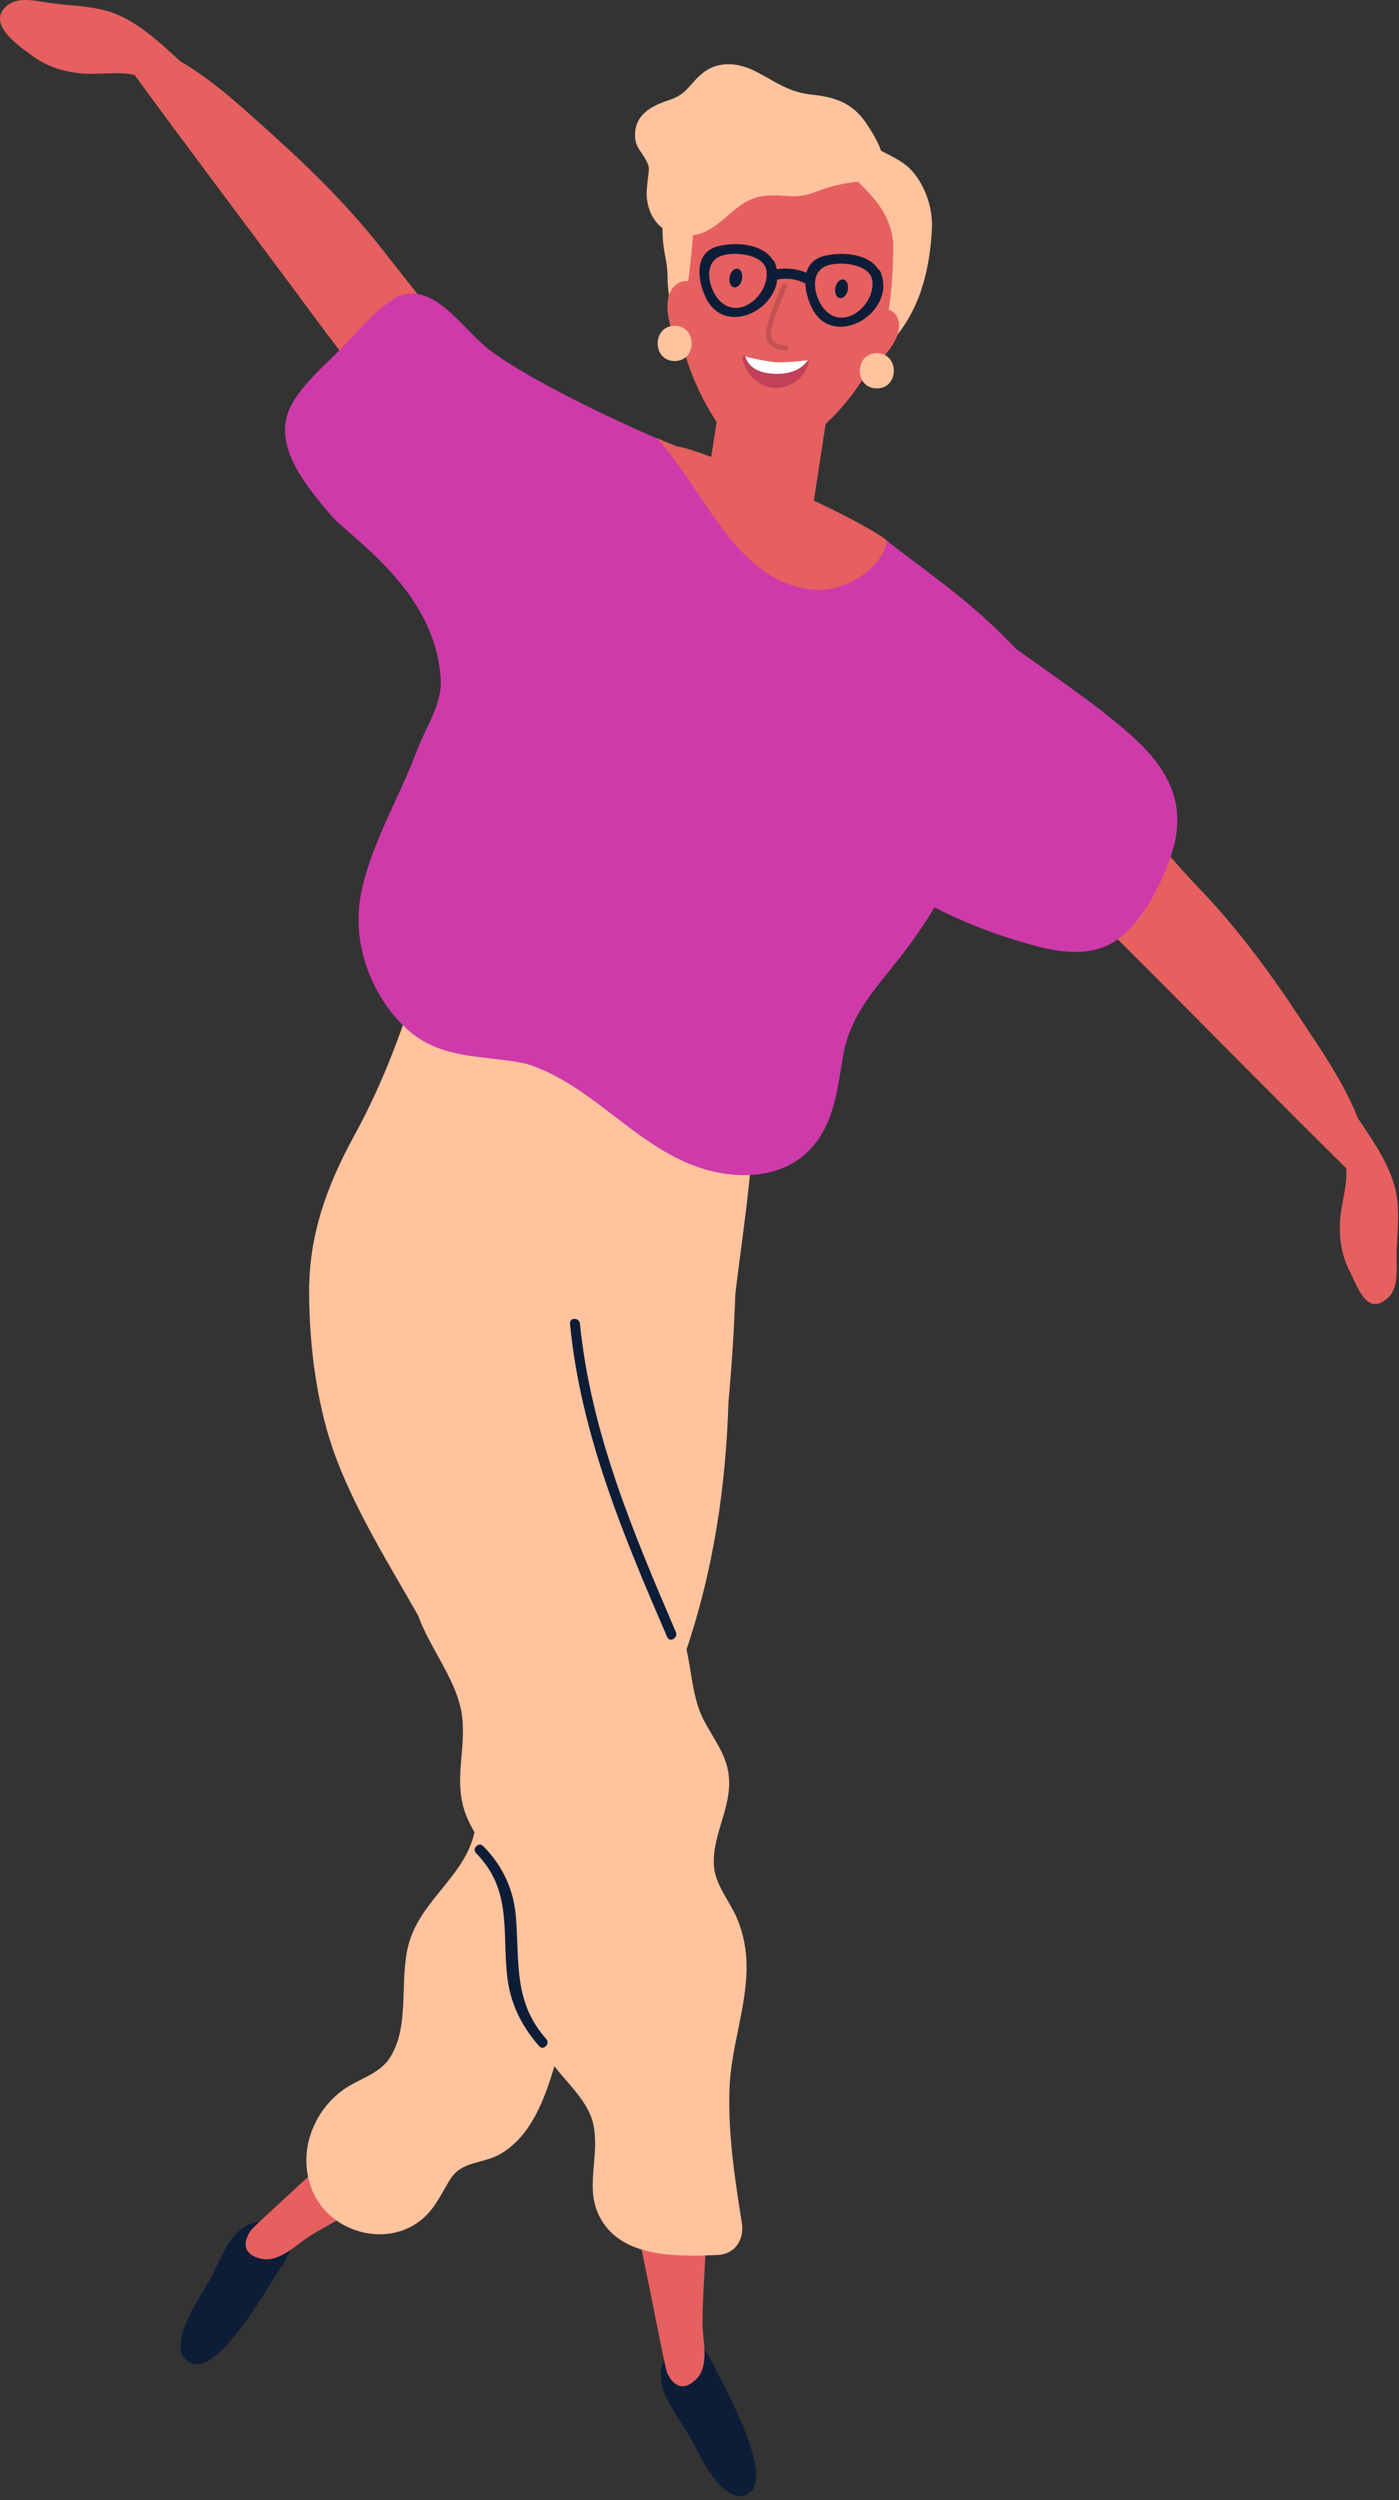 <svg width="89px" height="159px" viewBox="0 0 89 159" version="1.1" xmlns:xlink="http://www.w3.org/1999/xlink" xmlns="http://www.w3.org/2000/svg">
  <rect x="0" y="0" width="89" height="159" fill="#333333" stroke="none"/>
  <desc>Created with Lunacy</desc>
  <g id="Group-2">
    <path d="M14.723 3.774C13.807 2.424 12.726 2.092 11.18 1.925C9.849 1.781 9.014 1.174 7.871 0.559C7.356 0.282 6.787 0.055 6.201 0.01C5.548 -0.041 4.918 0.103 4.39 0.497C3.494 1.167 3.366 1.897 2.159 2.284C1.043 2.642 -0.061 3.227 0.003 4.6C0.031 5.246 0.351 5.489 0.643 6C0.966 6.565 0.892 6.594 0.812 7.338C0.777 7.689 0.726 8.034 0.745 8.389C0.825 9.645 1.545 10.65 2.819 10.886C3.561 11.025 4.243 10.86 4.841 10.521C5.929 10.393 7.251 9.618 8.131 9.027C8.463 8.883 8.803 8.743 9.142 8.612C9.881 8.327 11.926 7.425 12.972 7.608C13.12 7.918 13.44 8.126 13.865 7.982C13.894 7.971 13.926 7.96 13.958 7.95C14.102 7.901 14.249 7.814 14.358 7.696C14.447 7.772 14.563 7.831 14.713 7.858L14.774 7.87C15.142 7.936 15.472 7.821 15.68 7.502C16.367 6.434 15.318 4.654 14.723 3.774" transform="translate(40.398 4.085)" id="Fill-37" fill="#FFC39E" stroke="none"/>
    <path d="M0.367 1.056C0.879 0.234 1.58 0.044 1.58 0.044C1.58 0.044 2.457 -0.434 3.42 1.752C3.749 2.497 7.218 8.5 5.685 9.708C4.194 10.883 2.594 7.613 2.002 6.455C1.125 4.735 -0.804 2.937 0.367 1.056" transform="translate(42.034 148.788)" id="Fill-38" fill="#0D1D38" stroke="none"/>
    <path d="M6.732 17.016C6.751 15.076 6.93 13.136 6.972 11.195C7.042 7.834 7.385 3.409 5.564 0.429C5.199 -0.173 4.038 -0.193 4.041 0.702C4.044 1.119 4.05 1.537 4.05 1.954C3.676 1.577 2.985 1.659 2.732 2.238C2.495 2.78 2.454 3.412 2.495 4.062C2.242 3.759 1.948 3.493 1.602 3.29C1.202 3.058 0.809 3.156 0.578 3.417C0.006 3.092 -0.167 1.295 0.175 2.064C1.823 5.767 4.23 19.713 4.502 20.253C4.946 21.138 5.586 21.34 6.326 20.613C7.225 19.73 6.722 18.095 6.732 17.016" transform="translate(37.957 130.701)" id="Fill-39" fill="#E66060" stroke="none"/>
    <path d="M5.357 0C6.325 0.011 6.851 0.509 6.851 0.509C6.851 0.509 7.716 1.011 6.349 2.97C5.883 3.638 2.555 9.721 0.726 9.039C-1.052 8.375 0.909 5.307 1.593 4.201C2.607 2.558 3.141 -0.024 5.357 0" transform="translate(11.481 141.266)" id="Fill-40" fill="#0D1D38" stroke="none"/>
    <path d="M4.218 13.594C5.886 12.602 7.637 11.748 9.317 10.775C12.226 9.091 16.183 7.083 17.787 3.98C18.11 3.354 17.521 2.352 16.759 2.82C16.405 3.039 16.051 3.26 15.695 3.48C15.822 2.962 15.393 2.414 14.768 2.5C14.182 2.58 13.621 2.872 13.088 3.246C13.214 2.871 13.288 2.482 13.281 2.08C13.273 1.619 12.985 1.333 12.641 1.271C12.622 0.613 14.067 -0.469 13.588 0.223C11.28 3.554 0.614 12.858 0.294 13.37C-0.231 14.21 -0.073 14.86 0.933 15.115C2.156 15.425 3.291 14.147 4.218 13.594" transform="translate(15.626 128.521)" id="Fill-41" fill="#E66060" stroke="none"/>
    <path d="M28.005 65.465C28.005 64.406 27.813 63.391 27.407 62.417C26.962 61.348 26.024 60.276 25.931 59.096C25.762 56.921 27.349 55.026 26.77 52.753C26.485 51.649 25.781 50.769 25.272 49.772C24.735 48.718 24.584 47.547 24.392 46.393C24.328 46.019 24.261 45.653 24.184 45.291C25.906 40.181 26.687 34.94 26.853 29.55C27.064 27.267 27.205 24.976 27.291 22.681C27.842 17.985 28.709 13.302 28.36 8.595C28.299 7.779 27.752 7.287 27.128 7.12C26.962 6.701 26.645 6.42 26.271 6.281C26.287 6.146 26.306 6.011 26.325 5.877C26.6 3.887 23.656 2.941 23.218 5.02C23.205 5.074 23.199 5.129 23.186 5.183C22.786 4.963 22.312 4.889 21.896 5C21.711 4.03 20.578 3.359 19.72 3.637L19.72 3.632C20.011 1.951 17.688 0.655 16.776 2.389C16.543 2.83 16.312 3.273 16.085 3.717C15.781 2.956 14.965 2.446 14.235 2.582C14.059 2.206 13.762 1.901 13.413 1.716C13.307 0.249 11.313 -0.814 10.469 0.833C10.382 1.003 10.3 1.177 10.214 1.348C9.503 0.482 7.791 0.448 7.36 1.863C6.221 5.603 4.951 9.137 3.068 12.572C1.317 15.767 0.159 18.914 0.175 22.605C0.19 26.108 0.684 29.983 1.946 33.265C3.271 36.714 5.306 39.954 7.129 43.17C7.134 43.184 7.137 43.198 7.142 43.212C7.905 45.322 9.66 47.349 9.914 49.604C10.156 51.746 9.338 53.688 10.15 55.803C10.296 56.184 10.484 56.553 10.698 56.913C10.686 56.967 10.675 57.02 10.662 57.073C9.987 59.693 7.477 61.157 6.609 63.702C5.808 66.053 6.688 69.163 5.297 71.282C4.622 72.311 3.302 72.603 2.343 73.297C1.401 73.979 0.711 74.91 0.314 76.002C-0.428 78.044 0.148 80.431 2 81.667C3.687 82.793 5.996 82.804 7.518 81.388C8.256 80.702 8.638 79.8 9.166 78.965C9.892 77.816 11.22 78.014 12.326 77.385C14.255 76.288 15.147 73.944 15.778 71.795C16.69 72.978 17.96 74.076 18.261 75.522C18.731 77.796 17.429 79.978 19.099 82.046C20.664 83.985 23.883 83.9 26.146 83.803C27.282 83.755 27.871 82.816 27.704 81.76C27.253 78.933 26.818 76.089 26.917 73.218C27.01 70.596 28.005 68.084 28.005 65.465" transform="translate(19.49 59.607)" id="Fill-42" fill="#FFC39E" stroke="none"/>
    <path d="M6.794 12.897L0 11.85L1.827 0L8.621 1.047L6.794 12.897" transform="translate(44.654 21.049)" id="Fill-43" fill="#E66060" stroke="none"/>
    <path d="M14.012 10.112C14.947 7.227 15.308 1.531 11.574 0.429C9.536 -0.173 3.58 -0.512 1.292 2.029C-0.071 3.544 -0.074 5.444 0.051 7.39C0.182 9.483 -0.077 11.524 0.572 13.553C1.142 15.33 2.086 17.16 3.273 18.608C4.432 20.021 5.702 20.021 7.26 19.197C10.579 17.441 12.886 13.593 14.012 10.112" transform="translate(43.109 9.299)" id="Fill-44" fill="#E66060" stroke="none"/>
    <path d="M29.997 24.587C28.908 21.306 26.613 18.829 24.509 16.1C22.375 13.329 19.889 10.861 17.291 8.528C15.464 6.887 13.616 5.143 11.482 3.907C10.097 2.639 8.593 1.222 6.867 0.715C5.765 0.391 4.554 0.356 3.418 0.225C2.54 0.124 1.23 -0.29 0.456 0.35C-0.926 1.494 1.181 2.926 2.187 3.639C3.039 4.242 4.03 4.546 5.063 4.658C6.237 4.785 7.427 4.515 8.568 4.768C8.578 4.783 8.585 4.799 8.597 4.814C11.905 9.342 15.285 13.817 18.633 18.314C21.451 22.099 24.155 26.07 28.084 28.798C28.614 29.166 29.124 28.894 29.355 28.45C29.668 28.446 29.983 28.326 30.232 28.065C31.074 27.181 30.307 25.522 29.997 24.587" id="Fill-45" fill="#E66060" stroke="none"/>
    <path d="M3.888 0.33C6.976 1.888 9.209 5.046 11.603 7.528C14.031 10.045 16.108 12.866 18.035 15.778C19.388 17.827 20.844 19.91 21.753 22.202C22.803 23.758 23.983 25.454 24.233 27.236C24.393 28.373 24.249 29.576 24.214 30.719C24.185 31.602 24.403 32.959 23.654 33.631C22.32 34.83 21.753 32.958 21.193 31.858C20.723 30.926 20.566 29.901 20.608 28.864C20.655 27.683 21.097 26.546 21.014 25.381C20.998 25.368 20.985 25.358 20.972 25.345C16.979 21.409 13.046 17.409 9.091 13.437C5.76 10.095 2.227 6.837 0.105 2.551C-0.183 1.973 0.163 1.508 0.636 1.345C0.684 1.036 0.851 0.741 1.145 0.533C2.144 -0.17 3.011 -0.114 3.888 0.33" transform="translate(64.635 48.916)" id="Fill-46" fill="#E66060" stroke="none"/>
    <path d="M52.131 26.694C52.064 26.593 49.741 24.876 46.531 22.619C43.584 19.554 41.629 18.308 38.269 15.714C38.25 15.699 38.224 15.682 38.202 15.667C37.546 16.559 36.314 16.927 35.178 16.971C33.639 17.03 32.275 16.37 30.928 15.704C29.456 14.977 28.448 13.932 27.312 12.796C26.291 11.776 25.098 10.988 24.432 9.657C24.41 9.609 24.391 9.561 24.371 9.513C22.275 8.662 15.623 5.633 12.903 3.506C11.203 2.177 9.201 -1.167 6.79 0.417C5.599 1.2 4.569 2.483 3.573 3.494C2.533 4.549 1.272 5.621 0.506 6.901C-1.036 9.476 1.292 12.142 2.878 14.06C4.074 15.507 9.56 18.799 9.905 24.532C9.999 26.099 8.92 27.644 8.372 29.107C7.256 32.084 5.437 35.066 4.827 38.197C4.237 41.227 5.406 44.545 7.634 46.667C9.904 48.828 12.671 48.386 15.373 48.993C19.767 50.365 22.618 54.761 27.232 55.836C29.21 56.297 31.498 56.14 33.072 54.743C34.906 53.118 35.111 50.748 35.498 48.486C35.946 45.866 37.565 44.204 39.146 42.185C39.933 41.183 40.656 40.133 41.312 39.042C42.938 39.87 44.637 40.559 46.394 41.097C48.487 41.737 51.005 42.464 52.957 41.084C54.583 39.933 55.847 37.381 56.426 35.543C57.735 31.391 55.002 28.935 52.131 26.694" transform="translate(18.135 18.668)" id="Fill-47" fill="#CF3AAA" stroke="none"/>
    <path d="M14.669 6.524C12.413 4.786 2.95 0.755 1.408 0.557C1.312 0.546 0.787 0.339 0 0C3.085 3.278 5.098 9.347 10.109 9.652C11.933 9.763 14.298 8.436 14.669 6.524" transform="translate(41.761 27.853)" id="Fill-48" fill="#E66060" stroke="none"/>
    <path d="M4.776 2.897C3.784 1.705 2.139 1.646 1.217 0.289C0.756 -0.388 -0.351 0.249 0.11 0.935C0.411 1.381 0.788 1.733 1.192 2.044C1.172 2.047 1.156 2.046 1.137 2.049C0.657 2.125 0.513 2.825 0.852 3.128C2.212 4.352 3.39 5.608 3.505 7.459C3.496 7.491 3.553 11.55 2.782 13.155C2.475 13.789 2.59 14.49 3.134 13.944C5.134 11.93 5.838 9.232 5.966 6.42C6.02 5.198 5.563 3.842 4.776 2.897" transform="translate(53.321 8.059)" id="Fill-49" fill="#FFC39E" stroke="none"/>
    <path d="M1.6 1.392C1.661 1.292 1.725 1.192 1.792 1.089C2.189 0.507 1.577 -0.391 1.181 0.186C0.352 1.385 -0.109 2.465 0.022 4.216C0.109 5.374 0.329 5.641 0.323 6.761C0.32 7.41 0.518 9.173 1.075 9.177C1.558 9.181 2.061 3.058 2.067 2.014C2.07 1.586 1.833 1.365 1.6 1.392" transform="translate(42.145 10.972)" id="Fill-50" fill="#FFC39E" stroke="none"/>
    <path d="M14.256 2.376C13.725 0.577 9.776 -0.084 8.535 0.008C6.346 0.17 4.397 0.938 2.519 2.463C2.029 2.86 1.306 4.035 1.316 4.917C1.29 4.943 1.268 4.97 1.248 4.996C1.018 4.355 -0.07 4.397 0.004 5.161C0.103 6.192 0.509 6.991 1.613 7.185C2.81 7.394 3.687 6.659 4.535 5.92C5.757 4.856 6.394 4.568 8.1 4.705C8.772 4.759 9.287 4.743 9.93 4.505C10.925 4.137 11.296 4.02 12.365 3.848C12.893 3.764 14.042 3.875 14.429 3.475C14.589 3.311 14.324 2.598 14.256 2.376" transform="translate(41.809 7.752)" id="Fill-51" fill="#FFC39E" stroke="none"/>
    <path d="M2.356 0.029C2.048 -0.046 1.716 0.034 1.431 0.146C1.245 0.219 0.826 0.618 0.656 0.609C0.036 0.577 0.048 1.516 0.656 1.566C0.989 1.593 1.162 1.444 1.418 1.256C1.45 1.234 1.54 1.171 1.645 1.109C1.636 1.151 1.629 1.198 1.632 1.249C1.645 1.618 1.12 2.09 0.896 2.357C0.653 2.643 0.404 2.919 0.144 3.19C-0.217 3.57 0.16 4.062 0.618 3.999C1.245 3.912 1.709 3.497 2.103 3.028C2.535 2.515 2.992 1.938 3.069 1.248C3.133 0.704 2.928 0.17 2.356 0.029" transform="translate(54.113 19.65)" id="Fill-52" fill="#E66060" stroke="none"/>
    <path d="M2.395 4.908C2.238 4.521 2.11 4.133 2.001 3.741C2.008 3.724 2.014 3.71 2.024 3.693C2.219 3.17 2.28 2.306 2.1 1.589C2.238 1.484 2.334 1.315 2.302 1.102C2.164 0.208 1.176 -0.416 0.433 0.334C-0.309 1.083 0.046 2.659 0.44 3.493C0.58 3.796 0.84 4.051 1.115 4.16C1.23 4.536 1.361 4.909 1.518 5.278C1.726 5.774 2.6 5.414 2.395 4.908" transform="translate(42.458 17.876)" id="Fill-53" fill="#E66060" stroke="none"/>
    <path d="M11.394 1.617C11.451 1.652 11.496 1.705 11.528 1.778C12.581 4.397 8.443 6.802 7.128 4.004C6.914 3.552 6.757 3.012 6.738 2.499C6.168 2.217 5.563 2.135 4.949 2.252C4.722 4.357 1.522 5.782 0.395 3.384C-0.146 2.233 -0.344 0.509 1.218 0.127C2.318 -0.143 3.998 -0.039 4.661 0.997C4.718 1.032 4.763 1.085 4.795 1.158C4.853 1.307 4.894 1.454 4.923 1.601C5.563 1.493 6.206 1.57 6.805 1.82C6.939 1.318 7.285 0.91 7.95 0.747C9.051 0.477 10.731 0.581 11.394 1.617ZM1.269 3.58C0.587 2.862 0.19 1.172 1.387 0.747C2.174 0.468 3.893 0.615 4.216 1.507C4.222 1.522 4.232 1.531 4.238 1.544C4.597 3.076 2.578 4.954 1.269 3.58ZM8.002 4.2C7.317 3.482 6.923 1.792 8.12 1.367C8.907 1.088 10.626 1.235 10.949 2.127C10.955 2.142 10.965 2.151 10.971 2.164C11.33 3.696 9.31 5.574 8.002 4.2Z" transform="translate(44.495 15.525)" id="Fill-54" fill="#0D1D38" fill-rule="evenodd" stroke="none"/>
    <path d="M4.124 0.268C3.459 0.34 2.937 0.397 2.332 0.396C1.708 0.396 0.284 0.07 0.227 0.031C0.067 -0.074 -0.042 0.105 0.016 0.273C0.88 2.794 3.654 2.388 4.217 0.463C4.252 0.348 4.24 0.256 4.124 0.268" transform="translate(47.217 22.636)" id="Fill-55" fill="#C24058" stroke="none"/>
    <path d="M0.809 0.675C0.741 1.001 0.511 1.229 0.293 1.184C0.076 1.14 -0.049 0.84 0.018 0.515C0.082 0.189 0.313 -0.039 0.533 0.005C0.751 0.05 0.876 0.349 0.809 0.675" transform="translate(53.125 17.773)" id="Fill-56" fill="#0D1D38" stroke="none"/>
    <path d="M0.807 0.675C0.743 1.001 0.513 1.229 0.292 1.184C0.075 1.14 -0.047 0.84 0.017 0.515C0.084 0.189 0.315 -0.039 0.532 0.005C0.75 0.05 0.875 0.35 0.807 0.675" transform="translate(46.397 17.086)" id="Fill-57" fill="#0D1D38" stroke="none"/>
    <path d="M2.147 0.382C1.52 0.381 0.099 0.056 0.038 0.017C0.026 0.009 0.013 0.005 0 0C0.246 0.853 1.123 1.103 1.942 1.116C2.595 1.127 3.136 1 3.578 0.669C3.622 0.637 3.664 0.601 3.706 0.562C3.805 0.474 3.898 0.373 3.987 0.261C3.974 0.257 3.958 0.252 3.936 0.254C3.274 0.327 2.749 0.383 2.147 0.382" transform="translate(47.412 22.658)" id="Fill-58" fill="#FFFFFF" stroke="none"/>
    <path d="M1.269 3.951C0.901 3.927 0.424 3.836 0.328 3.396C0.28 3.183 0.357 2.905 0.398 2.696C0.507 2.155 1.106 0.711 1.33 0.208C1.413 0.02 1.115 -0.09 1.032 0.096C0.728 0.767 -0.069 2.618 0.005 3.376C0.066 4.007 0.68 4.235 1.24 4.272C1.445 4.285 1.477 3.964 1.269 3.951" transform="translate(48.735 18.014)" id="Fill-59" fill="#C45151" stroke="none"/>
    <path d="M4.552 12.361C2.472 10.006 2.852 7.55 2.628 4.649C2.491 2.868 1.793 1.363 0.544 0.095C0.255 -0.198 -0.195 0.253 0.092 0.547C2.356 2.861 1.755 5.405 2.062 8.328C2.244 10.046 2.961 11.527 4.1 12.813C4.372 13.123 4.824 12.668 4.552 12.361" transform="translate(30.198 117.311)" id="Fill-60" fill="#0D1D38" stroke="none"/>
    <path d="M6.738 19.915C4.024 13.6 1.326 7.209 0.635 0.303C0.597 -0.098 -0.037 -0.104 0.002 0.303C0.677 7.318 3.416 13.83 6.187 20.236C6.35 20.612 6.898 20.288 6.738 19.915" transform="translate(36.259 83.876)" id="Fill-61" fill="#0D1D38" stroke="none"/>
    <path d="M1.081 0C-0.359 0 -0.362 2.24 1.081 2.24C2.521 2.24 2.524 0 1.081 0" transform="translate(41.838 20.721)" id="Fill-62" fill="#FFC39E" stroke="none"/>
    <path d="M1.082 0C-0.361 0 -0.361 2.24 1.082 2.24C2.522 2.24 2.526 0 1.082 0" transform="translate(54.698 22.461)" id="Fill-63" fill="#FFC39E" stroke="none"/>
  </g>
</svg>